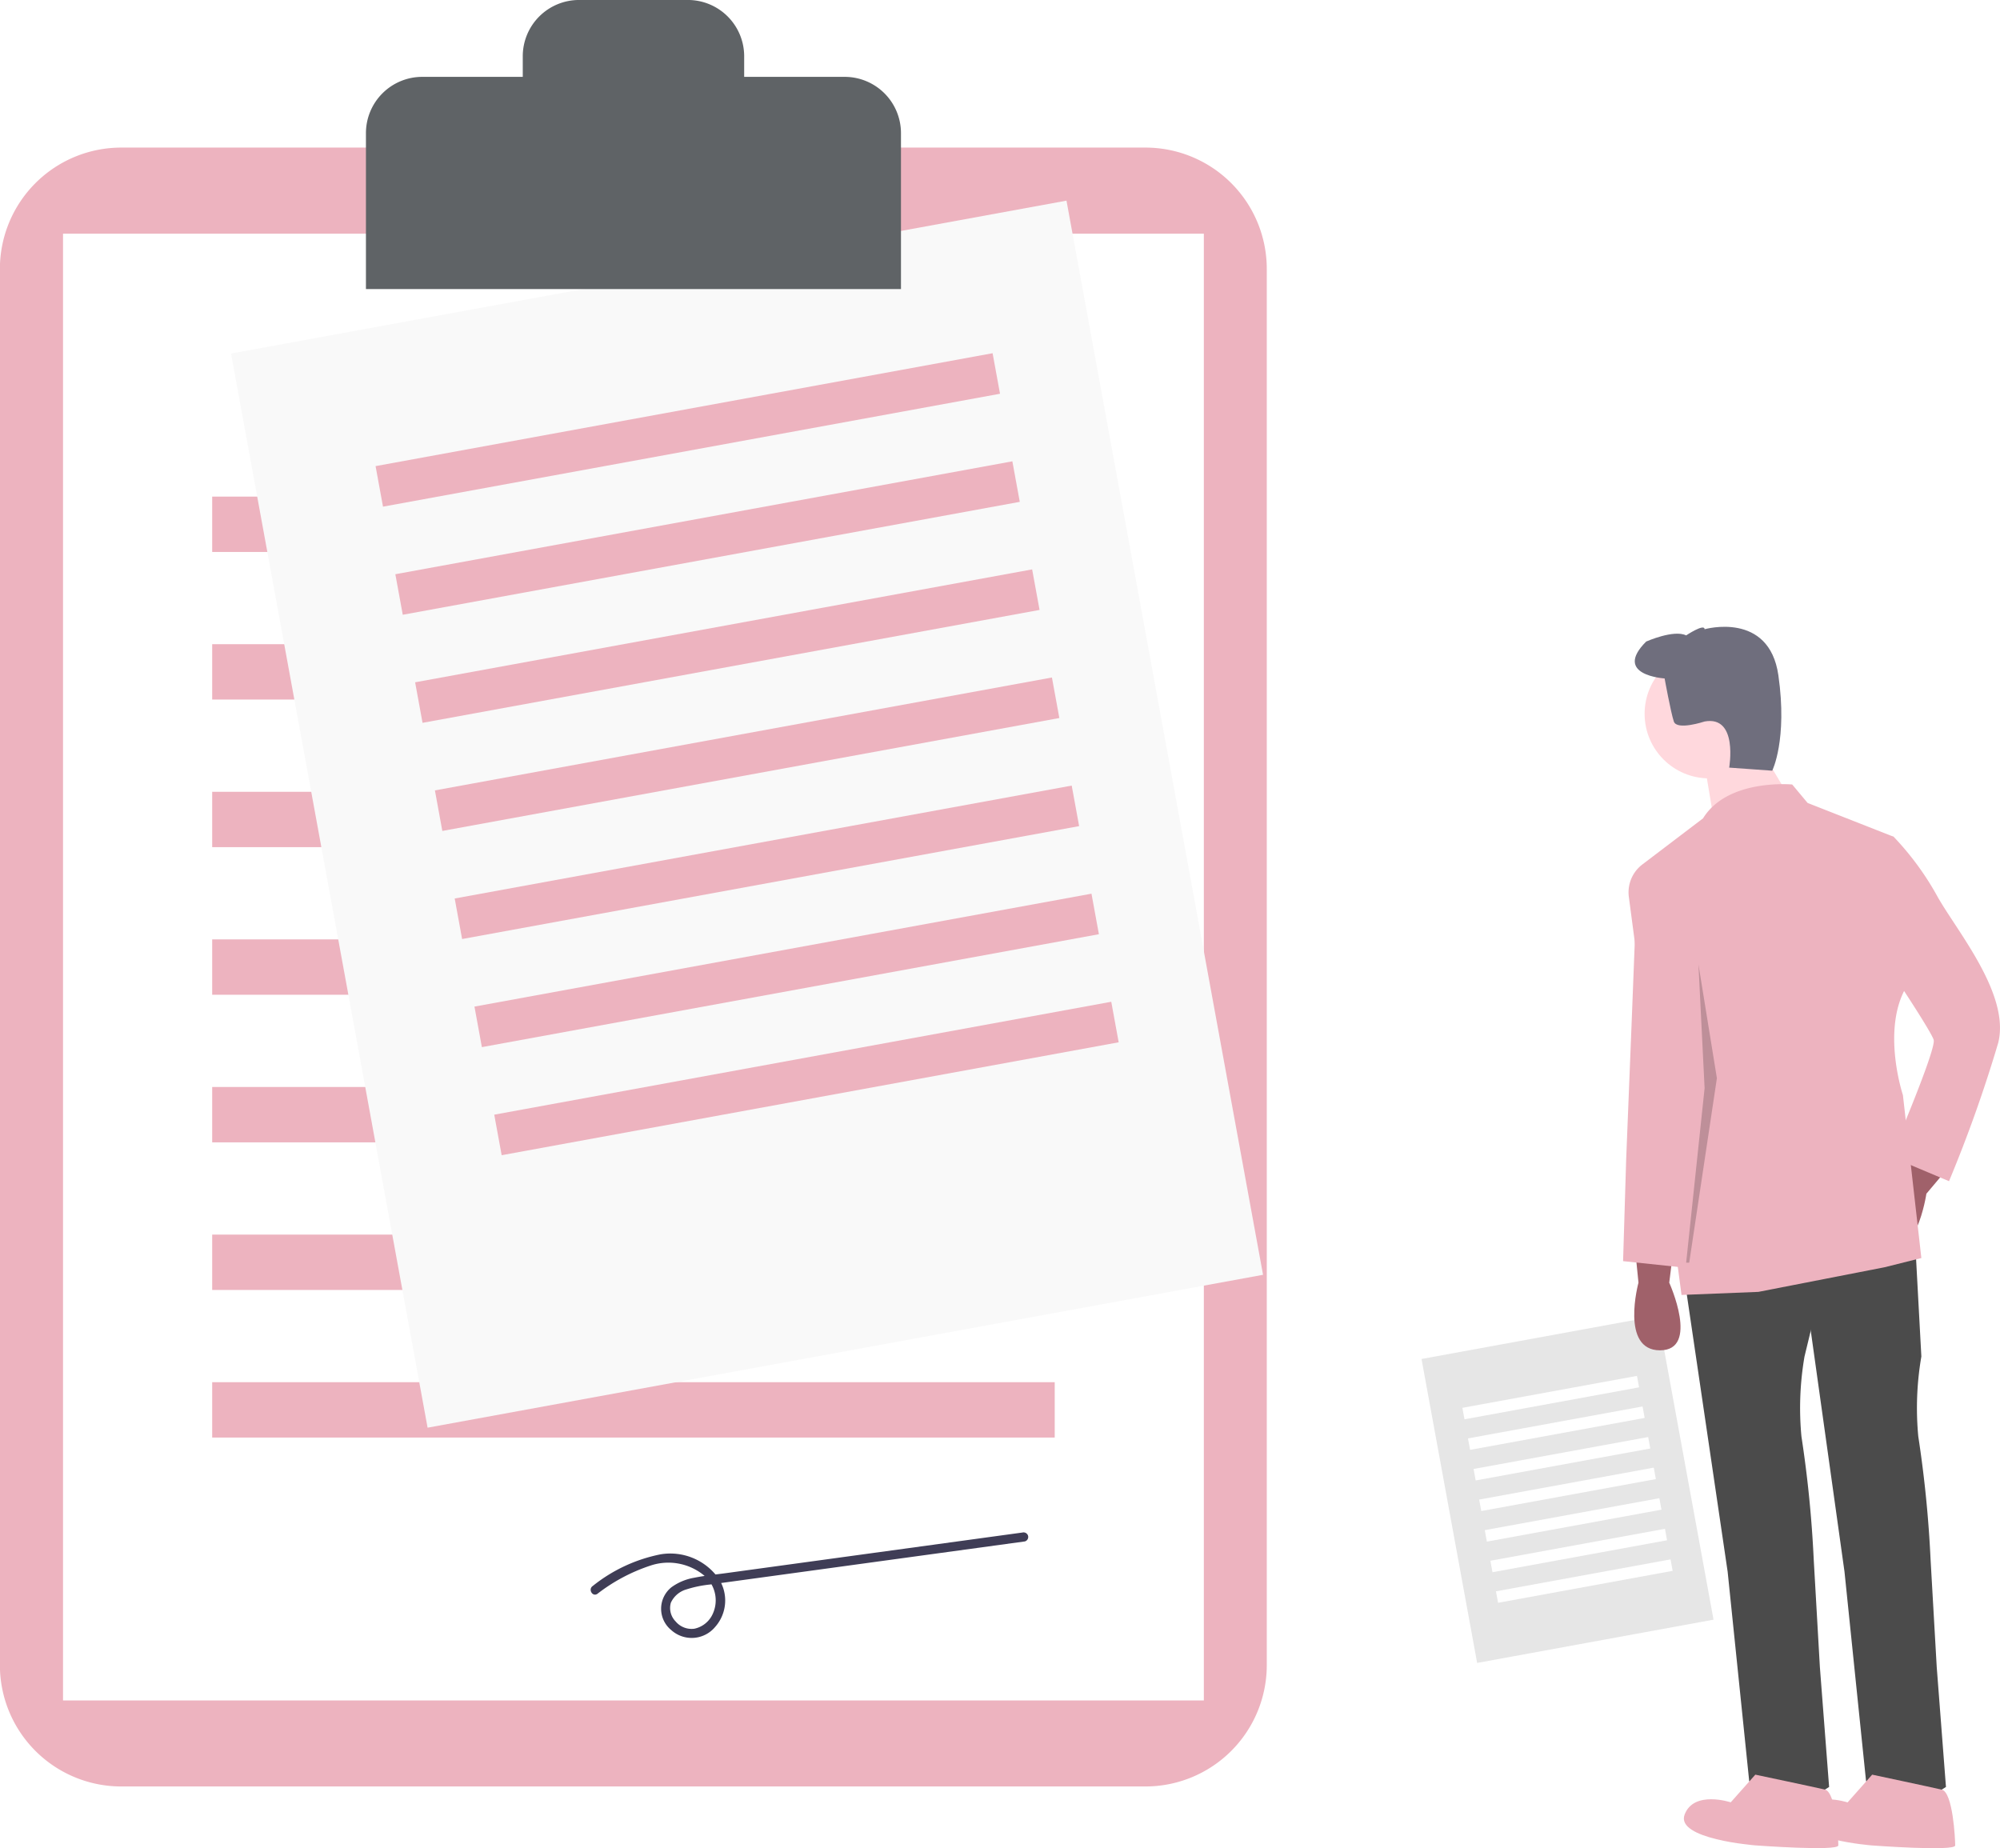 <svg xmlns="http://www.w3.org/2000/svg" xmlns:xlink="http://www.w3.org/1999/xlink" width="100.076" height="92.477" viewBox="0 0 100.076 92.477">
  <defs>
    <filter id="Rectangle_1799" x="2.564" y="1.04" width="69.641" height="79.399" filterUnits="userSpaceOnUse">
      <feOffset dy="3" input="SourceAlpha"/>
      <feGaussianBlur stdDeviation="3" result="blur"/>
      <feFlood flood-opacity="0.161"/>
      <feComposite operator="in" in2="blur"/>
      <feComposite in="SourceGraphic"/>
    </filter>
  </defs>
  <g id="undraw_contract_uy56" transform="translate(0 0)">
    <path id="Path_1280" data-name="Path 1280" d="M210.8,143.094a6.072,6.072,0,0,0-6.066,6.066v69.879A6.072,6.072,0,0,0,210.8,225.1h51.261a6.072,6.072,0,0,0,6.065-6.066V149.16a6.072,6.072,0,0,0-6.065-6.066Z" transform="translate(-204.739 -135.709)" fill="#edb3bf"/>
    <rect id="Rectangle_1791" data-name="Rectangle 1791" width="57.084" height="73.394" transform="translate(3.154 11.693)" fill="#fff"/>
    <rect id="Rectangle_1792" data-name="Rectangle 1792" width="42.159" height="2.77" transform="translate(10.617 24.849)" fill="#edb3bf"/>
    <rect id="Rectangle_1793" data-name="Rectangle 1793" width="42.159" height="2.77" transform="translate(10.617 32.234)" fill="#edb3bf"/>
    <rect id="Rectangle_1794" data-name="Rectangle 1794" width="42.159" height="2.77" transform="translate(10.617 39.62)" fill="#edb3bf"/>
    <rect id="Rectangle_1795" data-name="Rectangle 1795" width="42.159" height="2.77" transform="translate(10.617 47.005)" fill="#edb3bf"/>
    <rect id="Rectangle_1796" data-name="Rectangle 1796" width="42.159" height="2.77" transform="translate(10.617 54.391)" fill="#edb3bf"/>
    <rect id="Rectangle_1797" data-name="Rectangle 1797" width="42.159" height="2.77" transform="translate(10.617 61.777)" fill="#edb3bf"/>
    <rect id="Rectangle_1798" data-name="Rectangle 1798" width="42.159" height="2.77" transform="translate(10.617 69.162)" fill="#edb3bf"/>
    <g transform="matrix(1, 0, 0, 1, 0, 0)" filter="url(#Rectangle_1799)">
      <rect id="Rectangle_1799-2" data-name="Rectangle 1799" width="42.499" height="54.641" transform="translate(11.56 14.69) rotate(-10.37)" fill="#f9f9f9"/>
    </g>
    <rect id="Rectangle_1800" data-name="Rectangle 1800" width="31.387" height="2.062" transform="translate(18.793 23.324) rotate(-10.37)" fill="#edb3bf"/>
    <rect id="Rectangle_1801" data-name="Rectangle 1801" width="31.387" height="2.062" transform="translate(19.782 28.733) rotate(-10.37)" fill="#edb3bf"/>
    <rect id="Rectangle_1802" data-name="Rectangle 1802" width="31.387" height="2.062" transform="translate(20.772 34.141) rotate(-10.37)" fill="#edb3bf"/>
    <rect id="Rectangle_1803" data-name="Rectangle 1803" width="31.387" height="2.062" transform="translate(21.762 39.55) rotate(-10.37)" fill="#edb3bf"/>
    <rect id="Rectangle_1804" data-name="Rectangle 1804" width="31.387" height="2.062" transform="translate(22.752 44.959) rotate(-10.37)" fill="#edb3bf"/>
    <rect id="Rectangle_1805" data-name="Rectangle 1805" width="31.387" height="2.062" transform="translate(23.741 50.368) rotate(-10.37)" fill="#edb3bf"/>
    <rect id="Rectangle_1806" data-name="Rectangle 1806" width="31.387" height="2.062" transform="translate(24.731 55.776) rotate(-10.37)" fill="#edb3bf"/>
    <rect id="Rectangle_1807" data-name="Rectangle 1807" width="12.025" height="15.461" transform="translate(71.13 68.001) rotate(-10.37)" fill="#e6e6e6"/>
    <rect id="Rectangle_1808" data-name="Rectangle 1808" width="8.881" height="0.583" transform="translate(73.175 70.445) rotate(-10.37)" fill="#fff"/>
    <rect id="Rectangle_1809" data-name="Rectangle 1809" width="8.881" height="0.583" transform="translate(73.455 71.975) rotate(-10.37)" fill="#fff"/>
    <rect id="Rectangle_1810" data-name="Rectangle 1810" width="8.881" height="0.583" transform="translate(73.735 73.505) rotate(-10.37)" fill="#fff"/>
    <rect id="Rectangle_1811" data-name="Rectangle 1811" width="8.881" height="0.583" transform="translate(74.015 75.036) rotate(-10.37)" fill="#fff"/>
    <rect id="Rectangle_1812" data-name="Rectangle 1812" width="8.881" height="0.583" transform="translate(74.295 76.566) rotate(-10.37)" fill="#fff"/>
    <rect id="Rectangle_1813" data-name="Rectangle 1813" width="8.881" height="0.583" transform="translate(74.575 78.097) rotate(-10.37)" fill="#fff"/>
    <rect id="Rectangle_1814" data-name="Rectangle 1814" width="8.881" height="0.583" transform="translate(74.855 79.627) rotate(-10.37)" fill="#fff"/>
    <path id="Path_1281" data-name="Path 1281" d="M373.329,88.6H368.3V87.57a2.817,2.817,0,0,0-2.817-2.817h-5.445a2.817,2.817,0,0,0-2.817,2.817V88.6h-5.03a2.817,2.817,0,0,0-2.817,2.817v7.8h26.772v-7.8a2.817,2.817,0,0,0-2.817-2.817Z" transform="translate(-331.063 -84.754)" fill="#5f6366"/>
    <path id="Path_1282" data-name="Path 1282" d="M438.528,693.5a8.864,8.864,0,0,1,2.674-1.42,2.813,2.813,0,0,1,2.649.486,1.623,1.623,0,0,1,.392,2.051,1.3,1.3,0,0,1-.864.628,1.04,1.04,0,0,1-.935-.365.954.954,0,0,1-.238-.937,1.228,1.228,0,0,1,.787-.668,5.821,5.821,0,0,1,1.174-.242l1.632-.223,6.68-.915,7.439-1.018a.232.232,0,0,0,.161-.284.237.237,0,0,0-.284-.161l-14.8,2.027c-.535.073-1.078.126-1.608.233a2.705,2.705,0,0,0-1.155.48,1.378,1.378,0,0,0-.006,2.142,1.527,1.527,0,0,0,2.2-.164,1.993,1.993,0,0,0,.151-2.442,2.961,2.961,0,0,0-2.888-1.185,7.867,7.867,0,0,0-3.389,1.581C438.051,693.266,438.282,693.666,438.528,693.5Z" transform="translate(-408.637 -613.747)" fill="#3f3d56"/>
    <path id="Path_1283" data-name="Path 1283" d="M850.739,579.591l.154,1.539s-.923,3.385,1.077,3.385.462-3.385.462-3.385l.154-1.231Z" transform="translate(-768.907 -516.948)" fill="#a0616a"/>
    <path id="Path_1284" data-name="Path 1284" d="M946.347,539.1l-.706,1.376s-2.613,2.342-.933,3.428,2.225-2.592,2.225-2.592l.8-.95Z" transform="translate(-850.54 -481.581)" fill="#a0616a"/>
    <path id="Path_1285" data-name="Path 1285" d="M870.591,582.036l2.154,14.617,1.077,10.463s.923,2.308,4,.308l-.462-6-.308-5.385a58.749,58.749,0,0,0-.615-6.155,15.194,15.194,0,0,1,.154-4l1.231-5.078Z" transform="translate(-786.297 -518.008)" fill="#4b4b4b"/>
    <path id="Path_1286" data-name="Path 1286" d="M873.875,786.211l-1.231,1.385s-1.846-.615-2.308.615,3.539,1.539,3.539,1.539,4.154.308,4.154,0-.111-2.661-.671-2.792S873.875,786.211,873.875,786.211Z" transform="translate(-786.042 -697.411)" fill="#edb3bf"/>
    <path id="Path_1287" data-name="Path 1287" d="M916.777,577.021l2.154,15.386,1.077,10.463s.923,2.308,4,.308l-.462-6-.308-5.385a58.749,58.749,0,0,0-.615-6.155,15.194,15.194,0,0,1,.154-4l-.308-5.693Z" transform="translate(-826.636 -513.762)" fill="#4b4b4b"/>
    <path id="Path_1288" data-name="Path 1288" d="M920.061,786.211,918.83,787.6s-1.846-.615-2.308.615,3.539,1.539,3.539,1.539,4.154.308,4.154,0-.111-2.661-.671-2.792S920.061,786.211,920.061,786.211Z" transform="translate(-826.381 -697.411)" fill="#edb3bf"/>
    <circle id="Ellipse_49" data-name="Ellipse 49" cx="3.231" cy="3.231" r="3.231" transform="translate(82.293 32.486)" fill="#ffd8dd"/>
    <path id="Path_1289" data-name="Path 1289" d="M676.369,293.685l1.385,2.308-3.539,1.539-.462-2.77Z" transform="translate(-588.459 -256.506)" fill="#ffd8dd"/>
    <path id="Path_1290" data-name="Path 1290" d="M856.623,394.73s-3.231-.308-4.462,1.693l-3.037,2.308a1.751,1.751,0,0,0-.676,1.623l2.636,19.918,3.847-.154,6.308-1.231,1.846-.462-.923-8.155s-1.077-3.231.154-5.385l-.615-7.539-4.308-1.693Z" transform="translate(-766.944 -355.475)" fill="#edb3bf"/>
    <path id="Path_1291" data-name="Path 1291" d="M847.514,428.656l-.231-.385s-.308,0-.308.615-.539,13.925-.539,13.925l-.154,5.078,2.923.308,1.077-9.54-.462-6.308Z" transform="translate(-765.066 -384.784)" fill="#edb3bf"/>
    <path id="Path_1292" data-name="Path 1292" d="M936.224,413.079l2.154.308a14.3,14.3,0,0,1,2.154,2.923c.923,1.693,3.693,4.924,3.077,7.385a68.66,68.66,0,0,1-2.462,6.924l-2.923-1.231s2.308-5.385,2.154-5.847-2-3.231-2-3.231Z" transform="translate(-843.622 -371.515)" fill="#edb3bf"/>
    <path id="Path_1293" data-name="Path 1293" d="M852.389,335.089s-2.616-.154-.923-1.846c0,0,1.385-.615,2-.308,0,0,.923-.615.923-.308,0,0,3.231-.923,3.693,2.308s-.308,4.77-.308,4.77l-2.154-.154s.462-2.616-1.231-2.308c0,0-1.385.462-1.539,0S852.389,335.089,852.389,335.089Z" transform="translate(-769.095 -301.141)" fill="#6f6e7d"/>
    <path id="Path_1294" data-name="Path 1294" d="M666.615,396.12,668,386.888l-.923-5.693.308,6.192-.923,8.733Z" transform="translate(-582.09 -332.938)" opacity="0.2"/>
  </g>
</svg>
